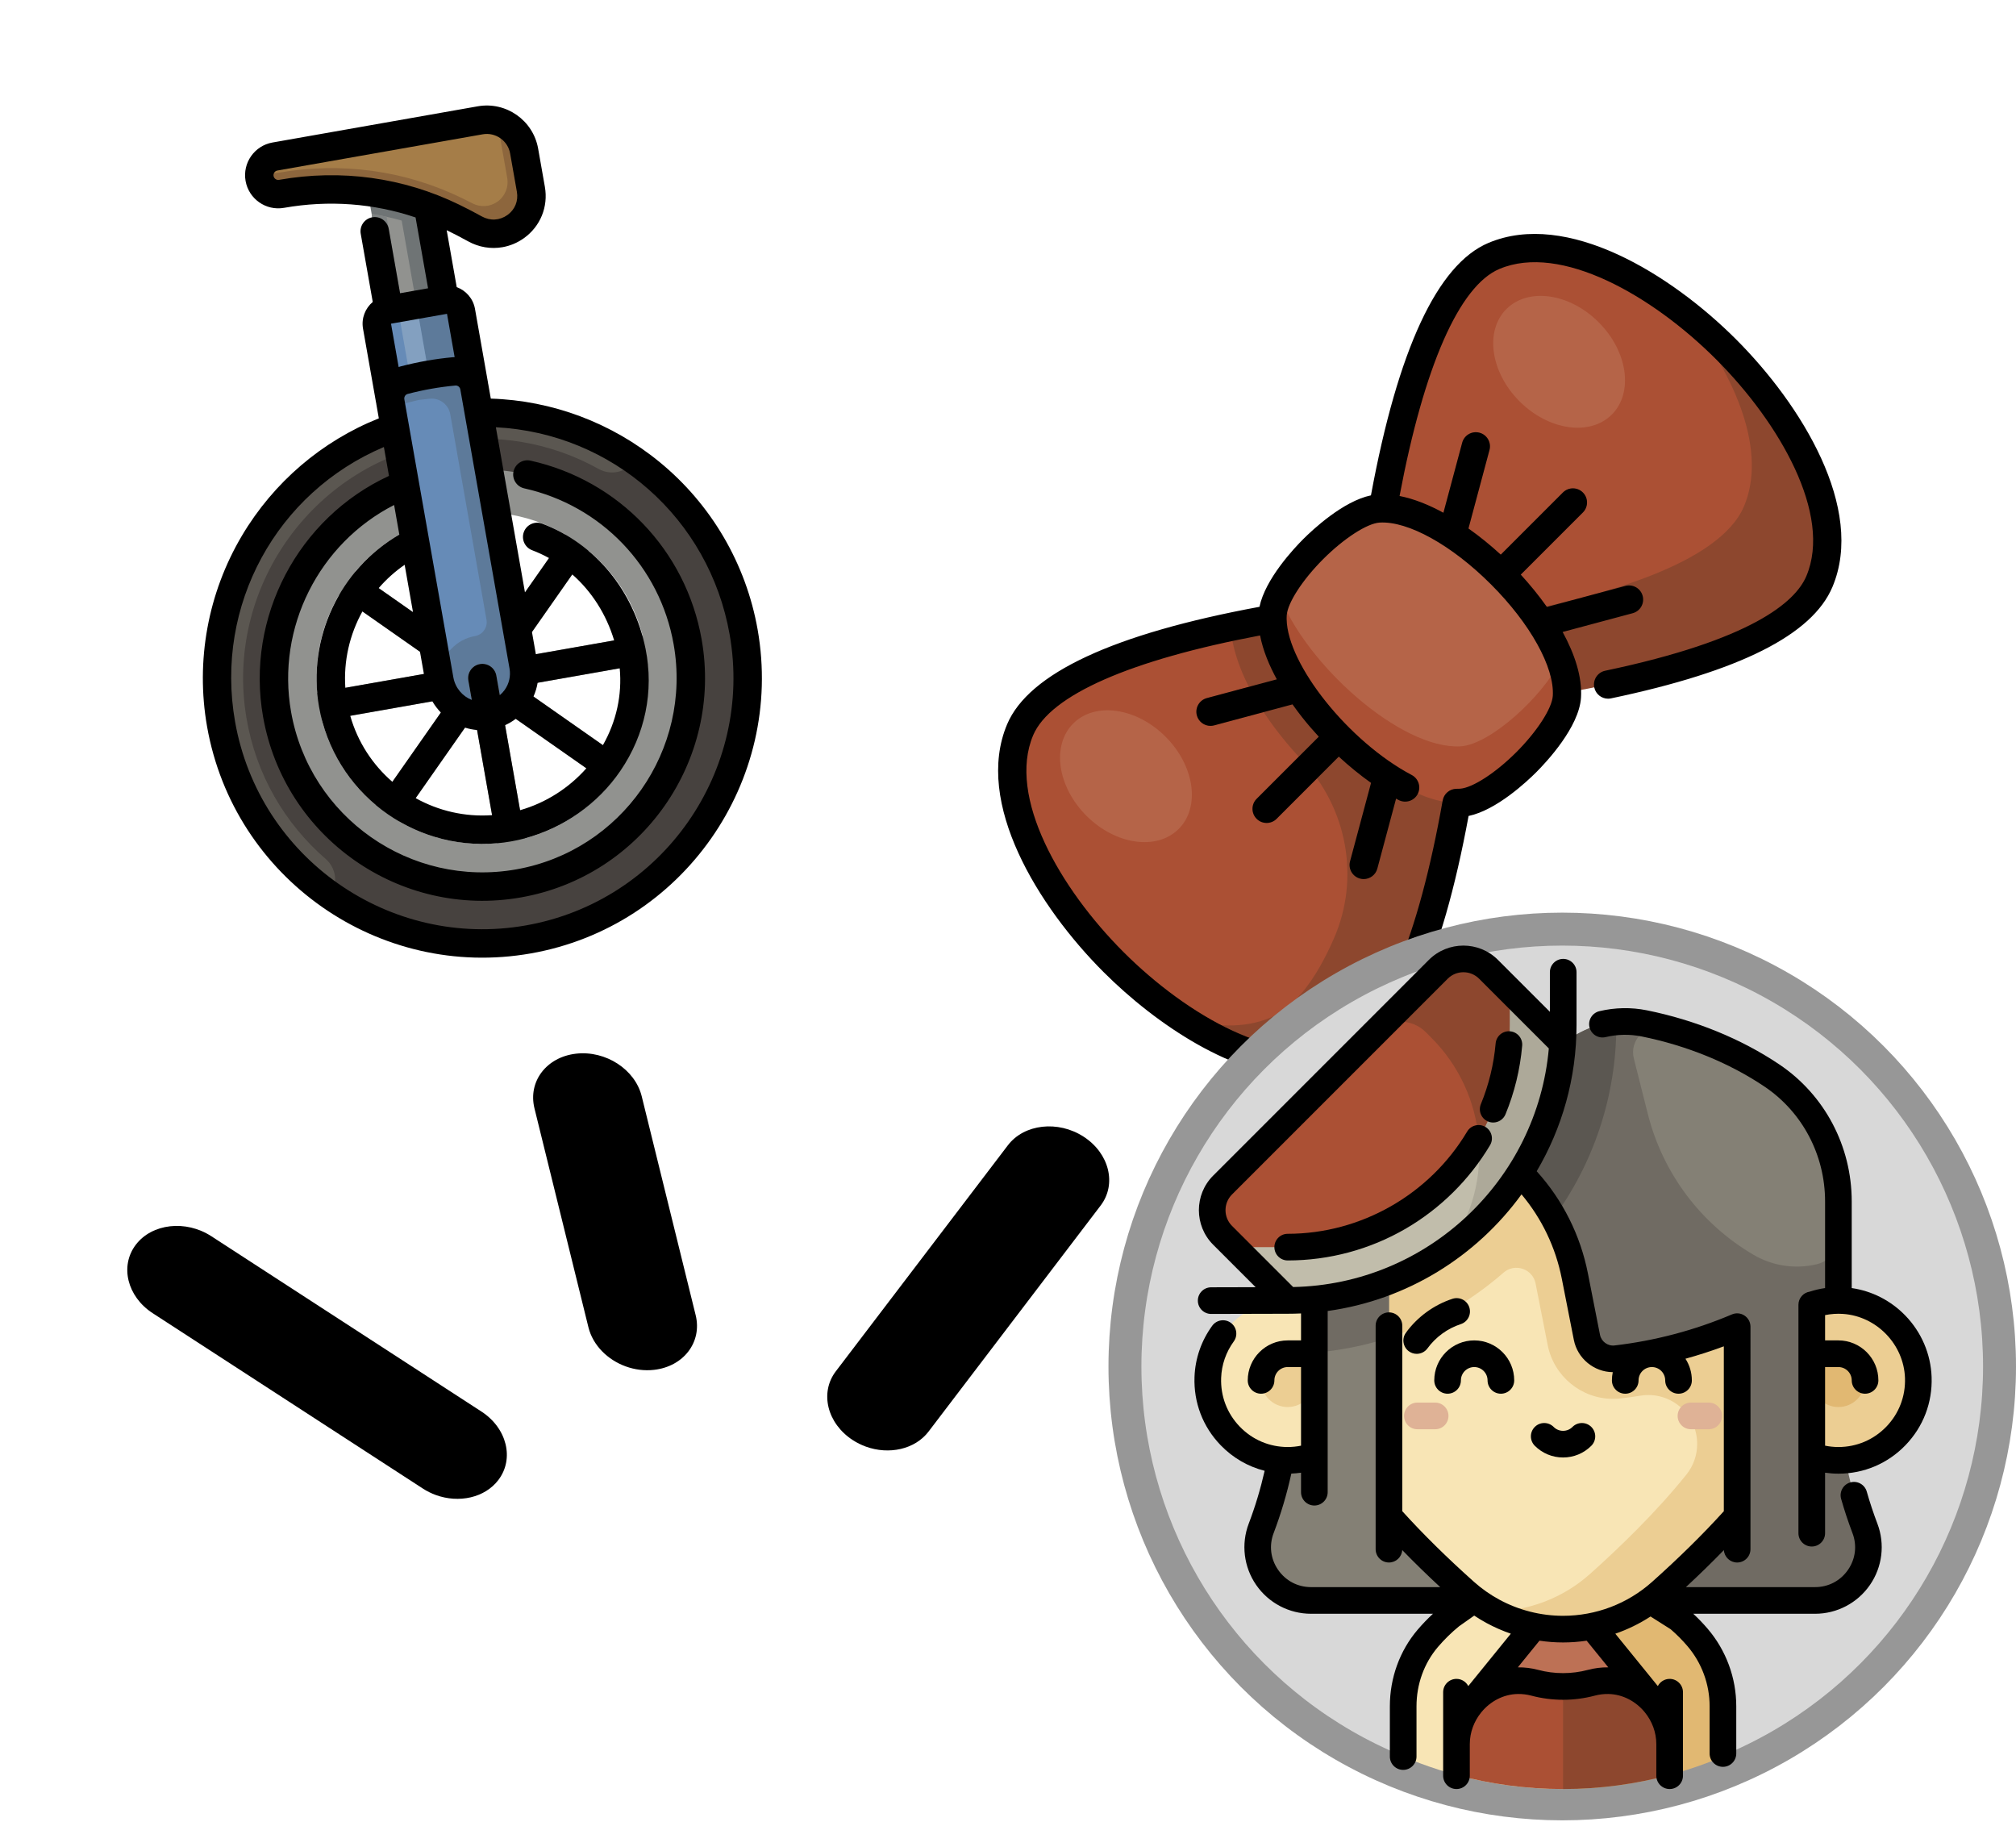 <?xml version="1.0" encoding="UTF-8"?>
<svg width="1224px" height="1106px" viewBox="0 0 1224 1106" version="1.1" xmlns="http://www.w3.org/2000/svg" xmlns:xlink="http://www.w3.org/1999/xlink">
    <!-- Generator: Sketch 52.6 (67491) - http://www.bohemiancoding.com/sketch -->
    <title>Create</title>
    <desc>Created with Sketch.</desc>
    <g id="Page-1" stroke="none" stroke-width="1" fill="none" fill-rule="evenodd">
        <g id="Add-Group">
            <g id="unicycle-svgrepo-com" transform="translate(277.871, 326.631) rotate(-10) translate(-277.871, -326.631) translate(107.871, 70.631)">
                <g id="Group" transform="translate(17, 189)" fill="#91928F">
                    <polygon id="Path" points="291.067 144.663 173.833 144.663 256.73 61.766 244.526 49.562 153 141.088 61.474 49.562 49.27 61.766 132.167 144.663 14.933 144.663 14.933 161.921 132.167 161.921 49.27 244.818 61.474 257.022 153 165.496 244.526 257.022 256.73 244.818 173.833 161.921 291.067 161.921"></polygon>
                    <path d="M153,305.742 C68.939,305.742 0.551,237.354 0.551,153.293 C0.551,69.232 68.939,0.843 153,0.843 C237.061,0.843 305.449,69.231 305.449,153.292 C305.449,237.353 237.061,305.742 153,305.742 Z M153,52.618 C97.488,52.618 52.326,97.78 52.326,153.292 C52.326,208.804 97.488,253.966 153,253.966 C208.512,253.966 253.674,208.804 253.674,153.292 C253.674,97.78 208.512,52.618 153,52.618 Z" id="Shape" fill-rule="nonzero"></path>
                </g>
                <path d="M170,503.371 C81.181,503.371 8.921,431.111 8.921,342.292 C8.921,253.473 81.181,181.213 170,181.213 C258.819,181.213 331.079,253.473 331.079,342.292 C331.079,431.111 258.819,503.371 170,503.371 Z M170,215.73 C100.214,215.73 43.438,272.506 43.438,342.292 C43.438,412.078 100.214,468.854 170,468.854 C239.786,468.854 296.562,412.078 296.562,342.292 C296.562,272.506 239.786,215.73 170,215.73 Z" id="Shape" fill="#47423F" fill-rule="nonzero"></path>
                <path d="M24.747,341.025 C25.419,262.159 89.872,197.709 168.739,197.039 C203.952,196.74 236.301,208.971 261.594,229.545 C268.213,234.928 277.815,234.48 283.847,228.446 C253.889,198.488 212.218,180.242 166.378,181.255 C80.597,183.149 10.854,252.892 8.962,338.674 C7.951,384.512 26.196,426.182 56.155,456.141 C62.189,450.107 62.637,440.507 57.254,433.888 C36.679,408.591 24.447,376.241 24.747,341.025 Z" id="Path" fill="#5B5751"></path>
                <rect id="Rectangle" fill="#6F7475" x="152.742" y="31.64" width="34.517" height="92.045"></rect>
                <path d="M152.742,53.171 L152.742,123.685 L170,123.685 L170,60.301 C164.392,57.576 158.634,55.198 152.742,53.171 Z" id="Path" fill="#91928F"></path>
                <path d="M161.371,56.432 C158.528,55.261 155.652,54.172 152.742,53.171 L152.742,123.685 L161.371,123.685 L161.371,56.432 Z" id="Path" fill="#7F8383"></path>
                <path d="M187.258,112.18 L152.741,112.18 C147.975,112.18 144.112,116.044 144.112,120.809 L144.112,169.708 L195.887,169.708 L195.887,120.809 C195.888,116.043 192.024,112.18 187.258,112.18 Z" id="Path" fill="#5D7A9A"></path>
                <path d="M152.742,112.18 C147.976,112.18 144.113,116.044 144.113,120.809 L144.113,169.708 L170,169.708 L170,112.18 L152.742,112.18 Z" id="Path" fill="#668BB7"></path>
                <rect id="Rectangle" fill="#A0B7CB" opacity="0.5" x="158.494" y="112.18" width="11.506" height="57.528"></rect>
                <path d="M170,155.326 C164.81,155.326 159.669,155.543 154.586,155.965 C148.651,156.456 144.112,161.474 144.112,167.428 L144.112,338.795 C144.112,352.832 155.027,364.787 169.055,365.287 C183.783,365.812 195.887,354.028 195.887,339.417 L195.887,167.427 C195.887,161.472 191.348,156.455 185.413,155.964 C180.331,155.543 175.19,155.326 170,155.326 Z" id="Path" fill="#5D7A9A"></path>
                <path d="M170,316.405 L170.091,316.405 C174.788,316.405 178.629,312.562 178.629,307.867 L178.629,181.213 C178.629,175.24 174.062,170.237 168.109,169.745 C165.873,169.561 163.626,169.422 161.37,169.317 C159.114,169.422 156.866,169.56 154.63,169.745 C148.678,170.236 144.112,175.24 144.112,181.213 L144.112,325.033 L144.248,325.033 C148.024,325.033 151.633,323.696 154.67,321.452 C158.963,318.282 164.264,316.405 170,316.405 Z" id="Path" fill="#668BB7"></path>
                <path d="M178.629,457.348 L161.371,457.348 L161.371,342.292 C161.371,337.526 165.235,333.663 170,333.663 C174.766,333.663 178.629,337.527 178.629,342.292 L178.629,457.348 Z" id="Path" fill="#91928F"></path>
                <path d="M227.528,8.629 L146.989,8.629 L105.768,8.629 L100.967,8.629 C94.612,8.629 89.461,13.78 89.461,20.135 C89.461,26.49 94.612,31.641 100.967,31.641 C136.843,31.641 171.931,42.73 200.966,63.804 C205.027,66.752 209.015,69.808 212.925,72.971 C228.034,85.193 250.54,74.643 250.54,55.209 L250.54,31.64 C250.539,18.931 240.237,8.629 227.528,8.629 Z" id="Path" fill="#8D663D"></path>
                <path d="M227.528,8.629 L146.989,8.629 L105.768,8.629 L100.967,8.629 C100.674,8.629 100.383,8.641 100.095,8.661 C93.768,9.135 94.313,18.696 100.658,18.696 L100.966,18.696 C140.144,18.696 177.353,30.671 208.568,53.328 C210.463,54.703 212.353,56.109 214.229,57.539 C218.521,60.81 224.281,61.407 229.173,59.129 C234.31,56.736 237.595,51.582 237.595,45.916 L237.595,18.893 C237.595,13.343 233.186,8.655 227.636,8.629 C227.601,8.629 227.564,8.629 227.528,8.629 Z" id="Path" fill="#A57D48"></path>
                <path d="M298.74,231.826 C274.224,203.292 240.988,183.695 204.517,176.116 L204.517,167.429 C204.517,167.228 204.494,167.031 204.488,166.831 C204.501,166.641 204.517,166.451 204.517,166.258 L204.517,120.81 C204.517,114.438 201.038,108.876 195.888,105.886 L195.888,70.78 C195.891,70.782 195.895,70.785 195.898,70.787 C199.82,73.635 203.724,76.625 207.498,79.679 C213.336,84.401 220.375,86.83 227.498,86.83 C232.142,86.83 236.822,85.798 241.225,83.696 C252.292,78.413 259.168,67.497 259.168,55.207 L259.168,31.64 C259.168,14.194 244.974,0 227.528,0 L100.966,0 C89.864,0 80.831,9.033 80.831,20.135 C80.831,31.237 89.864,40.27 100.966,40.27 C128.586,40.27 155.07,47.016 178.629,59.888 L178.629,103.551 L161.371,103.551 L161.371,63.856 C161.371,59.089 157.509,55.227 152.742,55.227 C147.975,55.227 144.113,59.089 144.113,63.856 L144.113,105.885 C138.963,108.874 135.484,114.437 135.484,120.809 L135.484,166.256 C135.484,166.449 135.5,166.639 135.513,166.829 C135.507,167.029 135.484,167.226 135.484,167.427 L135.484,176.114 C99.016,183.693 65.782,203.288 41.263,231.821 C14.843,262.571 0.293,301.803 0.293,342.292 C0.292,435.87 76.423,512 170,512 C263.577,512 339.708,435.87 339.708,342.292 C339.708,301.805 325.158,262.574 298.74,231.826 Z M98.09,20.135 C98.09,18.548 99.38,17.259 100.966,17.259 L227.528,17.259 C235.459,17.259 241.91,23.71 241.91,31.641 L241.91,55.207 C241.91,60.867 238.875,65.693 233.79,68.121 C228.615,70.59 222.844,69.896 218.351,66.262 C214.344,63.021 210.198,59.843 206.033,56.82 C175.559,34.703 139.228,23.012 100.966,23.012 C99.38,23.011 98.09,21.721 98.09,20.135 Z M234.696,289.801 C244.494,302.028 250.808,317.158 252.779,333.663 L204.516,333.663 L204.516,319.98 L234.696,289.801 Z M152.742,120.809 L187.259,120.809 L187.259,147.514 C186.883,147.461 186.51,147.396 186.127,147.364 C175.408,146.478 164.597,146.478 153.873,147.364 C153.491,147.396 153.118,147.461 152.743,147.514 L152.743,120.809 L152.742,120.809 Z M170,333.663 C165.234,333.663 161.371,337.527 161.371,342.292 L161.371,354.243 C156.233,351.118 152.742,345.312 152.742,338.796 L152.742,254.095 C152.742,254.094 152.742,254.093 152.742,254.092 L152.742,218.4 C152.742,218.38 152.742,218.361 152.742,218.34 L152.742,167.428 C152.742,165.94 153.866,164.683 155.297,164.564 C160.185,164.159 165.132,163.955 170,163.955 C174.868,163.955 179.815,164.16 184.701,164.564 C186.135,164.684 187.259,165.94 187.259,167.428 L187.259,339.416 C187.259,344.141 185.386,348.553 181.984,351.836 C180.96,352.824 179.828,353.652 178.63,354.349 L178.63,342.292 C178.629,337.527 174.766,333.663 170,333.663 Z M135.483,295.571 L117.496,277.584 C122.94,273.137 128.974,269.357 135.483,266.38 L135.483,295.571 Z M105.312,289.809 L135.483,319.98 L135.483,333.662 L87.056,333.662 C88.775,317.385 95.28,302.19 105.312,289.809 Z M137.658,350.921 C138.654,353.623 139.972,356.173 141.561,358.526 L105.264,394.822 C95.305,382.572 88.737,367.458 87.03,350.92 L137.658,350.92 L137.658,350.921 Z M154.413,370.084 C156.609,371.237 158.942,372.147 161.37,372.797 L161.37,425.263 C144.832,423.556 129.718,416.988 117.468,407.029 L154.413,370.084 Z M178.629,372.848 C181.075,372.222 183.437,371.329 185.683,370.181 L222.686,407.184 C210.054,417.246 194.681,423.574 178.629,425.252 L178.629,372.848 Z M235.01,395.098 L198.627,358.715 C200.275,356.286 201.591,353.67 202.558,350.921 L253.168,350.921 C251.845,367.081 245.563,382.36 235.01,395.098 Z M170,494.742 C85.939,494.742 17.551,426.354 17.551,342.293 C17.551,270.553 66.565,209.637 135.484,193.775 L135.484,211.576 C76.743,227.099 34.81,280.972 34.81,342.292 C34.81,416.837 95.456,477.483 170.001,477.483 C244.546,477.483 305.192,416.837 305.192,342.292 C305.192,287.472 272.421,238.44 221.703,217.375 C217.299,215.547 212.251,217.633 210.423,222.035 C208.596,226.436 210.682,231.487 215.083,233.315 C259.338,251.694 287.934,294.471 287.934,342.292 C287.934,407.321 235.03,460.225 170.001,460.225 C104.972,460.225 52.068,407.321 52.068,342.292 C52.068,290.344 86.565,244.525 135.484,229.519 L135.484,247.738 C96.228,262.127 69.327,300.098 69.327,342.292 C69.327,394.897 109.884,438.201 161.372,442.592 C161.374,442.592 161.378,442.592 161.38,442.592 C162.755,442.709 164.138,442.799 165.528,442.86 C165.649,442.866 165.77,442.869 165.889,442.874 C167.254,442.929 168.623,442.965 170.001,442.965 C171.334,442.965 172.667,442.93 173.996,442.876 C174.181,442.869 174.366,442.863 174.551,442.854 C175.802,442.796 177.05,442.716 178.296,442.611 C178.408,442.602 178.52,442.599 178.631,442.589 L178.631,442.581 C202.765,440.488 225.773,429.704 242.793,412.261 C261.413,393.181 271.313,368.257 270.673,342.077 C269.788,305.916 251.617,273.841 222.066,256.275 C217.971,253.843 212.674,255.187 210.239,259.284 C207.804,263.381 209.152,268.675 213.248,271.111 C216.511,273.051 219.6,275.215 222.517,277.569 L204.518,295.571 L204.518,193.774 C273.436,209.637 322.451,270.553 322.451,342.292 C322.449,426.353 254.061,494.742 170,494.742 Z" id="Shape" fill="#000000" fill-rule="nonzero"></path>
            </g>
            <g id="bow-tie-svgrepo-com" transform="translate(606, 142)">
                <path d="M300.996,13.368 C266.133,28.094 245.508,99.579 233.637,166.604 L345.386,278.361 C412.413,266.491 483.902,245.865 498.628,211.001 C532.005,131.992 380.006,-20.007 300.996,13.368 Z" id="Path" fill="#8D472E"></path>
                <path d="M300.996,13.368 C266.133,28.094 245.508,99.579 233.637,166.604 L299.652,232.625 C366.678,220.755 438.164,200.129 452.891,165.266 C466.645,132.705 448.913,87.748 417.782,48.477 C378.514,17.346 333.557,-0.387 300.996,13.368 Z" id="Path" fill="#AB5034"></path>
                <path d="M166.602,233.639 C99.577,245.509 28.094,266.135 13.368,300.997 C-20.007,380.006 131.993,532.006 211.002,498.631 C245.865,483.904 266.49,412.42 278.361,345.394 L166.602,233.639 Z" id="Path" fill="#8D472E"></path>
                <path d="M183.633,318.508 C171.164,305.263 143.744,272.507 141.109,238.568 C82.421,250.948 26.232,270.538 13.367,300.996 C-8.114,351.848 47.195,432.93 110.41,475.37 C130.257,481.676 149.259,482.523 165.264,475.762 C180.788,469.205 193.488,451.392 203.851,427.733 C219.934,391.009 211.904,348.239 184.276,319.187 C184.052,318.953 183.837,318.727 183.633,318.508 Z" id="Path" fill="#AB5034"></path>
                <g id="Group" transform="translate(120, 120)" fill="#8D472E">
                    <path d="M8.94,178.622 C5.153,178.622 1.688,176.095 0.662,172.263 C-0.564,167.688 2.152,162.986 6.727,161.76 L57.431,148.174 C62.005,146.949 66.708,149.664 67.934,154.239 C69.16,158.814 66.444,163.516 61.869,164.742 L11.165,178.328 C10.422,178.526 9.675,178.622 8.94,178.622 Z" id="Path"></path>
                    <path d="M43.019,237.555 C40.825,237.555 38.629,236.718 36.955,235.043 C33.606,231.694 33.606,226.264 36.955,222.916 L79.807,180.064 C83.156,176.715 88.586,176.715 91.934,180.064 C95.283,183.413 95.283,188.843 91.934,192.191 L49.082,235.043 C47.409,236.718 45.213,237.555 43.019,237.555 Z" id="Path"></path>
                    <path d="M156.241,69.051 C155.506,69.051 154.759,68.956 154.016,68.757 C149.441,67.531 146.727,62.828 147.951,58.254 L161.758,6.728 C162.984,2.152 167.693,-0.557 172.261,0.663 C176.836,1.889 179.551,6.592 178.326,11.166 L164.519,62.692 C163.493,66.524 160.027,69.051 156.241,69.051 Z" id="Path"></path>
                    <path d="M186.127,94.447 C183.933,94.447 181.737,93.61 180.063,91.935 C176.714,88.586 176.714,83.156 180.063,79.808 L222.915,36.956 C226.264,33.607 231.694,33.607 235.042,36.956 C238.391,40.305 238.391,45.735 235.042,49.083 L192.19,91.935 C190.516,93.609 188.321,94.447 186.127,94.447 Z" id="Path"></path>
                </g>
                <path d="M345.336,280.881 C344.037,302.372 302.37,344.039 280.879,345.338 C237.899,347.936 164.062,274.099 166.66,231.119 C167.959,209.628 209.626,167.961 231.117,166.662 C274.098,164.065 347.934,237.901 345.336,280.881 Z" id="Path" fill="#AB5034"></path>
                <g id="Group" transform="translate(21, 21)" fill="#CE9276" opacity="0.3">
                    <path d="M210.117,145.661 C192.295,146.738 160.615,175.575 149.573,197.646 C165.233,239.865 223.568,292.228 259.879,290.033 C277.701,288.956 309.381,260.119 320.423,238.048 C304.763,195.83 246.429,143.467 210.117,145.661 Z" id="Path"></path>
                    <ellipse id="Oval" transform="translate(56.626, 308.183) rotate(-135) translate(-56.626, -308.183) " cx="56.626" cy="308.183" rx="45.274" ry="33.956"></ellipse>
                    <ellipse id="Oval" transform="translate(319.605, 56.626) rotate(-135) translate(-319.605, -56.626) " cx="319.605" cy="56.626" rx="45.274" ry="33.956"></ellipse>
                </g>
                <path d="M448.023,63.977 C408.449,24.402 345.323,-14.661 297.659,5.467 C266.706,18.543 242.734,70.095 226.364,158.693 C209.419,162.217 190.877,179.632 185.255,185.253 C179.633,190.874 162.211,209.413 158.683,226.355 C70.08,242.726 18.544,266.705 5.469,297.658 C-14.664,345.321 24.404,408.447 63.978,448.021 C96.134,480.176 143.835,511.999 186.161,511.997 C195.925,511.996 205.406,510.302 214.339,506.529 C245.295,493.452 269.272,441.917 285.641,353.314 C302.584,349.787 321.124,332.364 326.745,326.743 C332.839,320.647 352.811,299.365 353.897,281.396 C354.654,268.873 350.065,255.031 342.745,241.631 L385.273,230.237 C389.848,229.012 392.562,224.308 391.337,219.734 C390.112,215.159 385.41,212.438 380.834,213.67 L333.207,226.431 C328.282,219.462 322.846,212.825 317.318,206.808 L355.045,169.081 C358.394,165.731 358.394,160.302 355.045,156.953 C351.695,153.605 346.266,153.605 342.917,156.953 L305.19,194.68 C299.172,189.153 292.536,183.718 285.567,178.793 L298.329,131.163 C299.555,126.588 296.84,121.885 292.265,120.66 C287.687,119.43 282.988,122.149 281.762,126.724 L270.366,169.257 C261.513,164.42 252.467,160.78 243.738,159.082 C258.577,80.364 279.99,31.551 304.336,21.266 C341.599,5.522 397.261,37.467 435.899,76.104 C474.535,114.74 506.475,170.403 490.735,207.663 C484.006,223.594 457.351,246.499 368.582,265.152 C363.947,266.126 360.979,270.672 361.952,275.308 C362.802,279.349 366.364,282.123 370.336,282.123 C370.92,282.123 371.514,282.062 372.108,281.938 C450.288,265.511 494.259,243.398 506.535,214.338 C526.664,166.676 487.595,103.552 448.023,63.977 Z M336.776,280.364 C336.319,287.943 327.206,302.027 314.617,314.617 C302.102,327.131 288.108,336.21 280.499,336.767 L278.162,336.821 C274.079,336.915 270.628,339.877 269.916,343.899 C255.038,427.913 232.93,480.058 207.665,490.731 C170.407,506.472 114.742,474.531 76.105,435.894 C37.469,397.259 5.529,341.595 21.268,304.335 C31.55,279.99 80.34,258.576 159.05,243.737 C160.825,252.983 164.708,262.136 169.208,270.377 L126.726,281.76 C122.151,282.985 119.437,287.689 120.661,292.263 C121.688,296.095 125.152,298.622 128.939,298.622 C129.674,298.622 130.421,298.527 131.164,298.327 L178.737,285.58 C180.807,288.508 182.808,291.161 184.603,293.431 C187.774,297.44 191.154,301.372 194.682,305.189 L156.955,342.916 C153.606,346.266 153.606,351.695 156.955,355.044 C158.629,356.718 160.824,357.555 163.019,357.555 C165.214,357.555 167.409,356.718 169.083,355.044 L206.828,317.299 C213.173,323.145 219.779,328.524 226.424,333.239 L213.671,380.834 C212.445,385.409 215.161,390.112 219.736,391.337 C220.479,391.537 221.226,391.632 221.961,391.632 C225.747,391.632 229.213,389.105 230.239,385.273 L241.621,342.796 C242.122,343.069 242.626,343.36 243.125,343.624 C247.313,345.835 252.501,344.233 254.714,340.046 C256.927,335.858 255.325,330.67 251.136,328.457 C212.954,308.291 175.659,261.497 175.175,233.902 C175.181,233.693 175.18,233.484 175.17,233.272 C175.171,232.719 175.188,232.172 175.22,231.635 C175.677,224.056 184.79,209.972 197.381,197.382 C209.97,184.793 224.056,175.681 231.634,175.223 C248.868,174.172 275.418,188.909 299.253,212.744 C323.091,236.579 337.818,263.122 336.776,280.364 Z" id="Shape" fill="#000000" fill-rule="nonzero"></path>
            </g>
            <g id="click-svgrepo-com" transform="translate(367.851, 764.589) rotate(20) translate(-367.851, -764.589) translate(94.851, 594.089)" fill="#000000">
                <path d="M233.56,283.039 L43.059,239.117 C25.056,234.963 6.561,244.159 1.738,259.645 C-3.087,275.131 7.595,291.049 25.596,295.199 L216.102,339.12 C219.028,339.794 221.962,340.119 224.853,340.119 C239.75,340.119 253.383,331.565 257.422,318.592 C262.243,303.109 251.56,287.191 233.56,283.039 Z" id="Path"></path>
                <path d="M520.112,1.215 C502.031,-2.956 483.473,6.28 478.631,21.836 L427.388,186.495 C422.544,202.048 433.268,218.041 451.338,222.21 C454.275,222.886 457.22,223.213 460.123,223.213 C475.078,223.213 488.763,214.62 492.818,201.589 L544.061,36.93 C548.905,21.374 538.181,5.386 520.112,1.215 Z" id="Path"></path>
                <path d="M335.776,183.573 L259.546,69.912 C250.188,55.964 229.481,51.183 213.268,59.237 C197.064,67.293 191.512,85.126 200.868,99.075 L277.098,212.737 C283.375,222.092 294.758,227.325 306.47,227.325 C312.216,227.325 318.039,226.062 323.376,223.41 C339.581,215.356 345.135,197.523 335.776,183.573 Z" id="Path"></path>
            </g>
            <g id="User-Copy" transform="translate(683, 564)">
                <circle id="Oval" stroke="#979797" stroke-width="20" fill="#D8D8D8" fill-rule="nonzero" cx="265.5" cy="265.5" r="265.5"></circle>
                <g id="assistant-circus-svgrepo-com" transform="translate(42, 10)">
                    <path d="M56.823,266.089 C56.823,296.188 51.317,325.891 40.715,353.771 C32.681,374.9 48.389,397.514 70.993,397.514 L224,397.514 L288.713,328.285 L224,266.088 L56.823,266.088 L56.823,266.089 Z" id="Path" fill="#848075"></path>
                    <path d="M407.285,353.771 C396.683,325.89 391.177,296.188 391.177,266.089 L224.001,266.089 L224.001,397.515 L377.007,397.515 C399.61,397.516 415.319,374.9 407.285,353.771 Z" id="Path" fill="#706B63"></path>
                    <path d="M305.701,420.022 C300.815,414.294 295.317,409.117 289.298,404.594 C288.479,403.979 287.665,403.359 286.834,402.763 C269.14,390.059 247.444,382.574 224,382.574 L180.858,447.287 L224,512 C246.39,512 268.081,509.016 288.713,503.455 C288.714,503.456 288.714,503.456 288.715,503.457 C292.343,502.479 295.938,501.422 299.498,500.286 C306.842,497.942 314.04,495.275 321.069,492.283 L321.069,490.43 L321.069,463.987 L321.069,461.729 C321.07,446.44 315.621,431.654 305.701,420.022 Z" id="Path" fill="#E1B872"></path>
                    <path d="M161.166,402.762 C160.533,403.217 159.911,403.686 159.287,404.154 C152.948,408.917 147.145,414.355 141.999,420.373 C141.94,420.443 141.88,420.512 141.82,420.582 C132.08,432.033 126.931,446.692 126.931,461.726 L126.931,463.955 L126.931,492.281 C133.96,495.273 141.158,497.94 148.502,500.284 C152.062,501.421 155.657,502.477 159.285,503.455 C159.286,503.454 159.286,503.454 159.287,503.453 C160.429,503.76 161.576,504.058 162.724,504.349 C182.325,509.332 202.85,511.998 224,511.998 L224,382.572 C200.555,382.573 178.86,390.057 161.166,402.762 Z" id="Path" fill="#F8E5B5"></path>
                    <polygon id="Path" fill="#BD7155" points="224 391.483 168.061 460.348 224 491.42 279.939 460.348"></polygon>
                    <path d="M251.6,446.213 C248.011,446.154 244.533,446.596 241.234,447.475 C235.58,448.981 229.789,449.733 224,449.733 L200.272,483.957 L224,512 C246.391,512 268.081,509.016 288.713,503.455 L288.713,501.215 L288.713,500.912 L288.713,485.037 L288.713,484.734 C288.713,464.307 272.023,446.55 251.6,446.213 Z" id="Path" fill="#8D472E"></path>
                    <path d="M206.765,447.475 C203.466,446.596 199.99,446.154 196.399,446.213 C185.064,446.4 174.881,451.952 168.06,460.347 C162.591,467.08 159.285,475.642 159.285,484.732 L159.285,485.035 L159.285,500.91 L159.285,501.213 L159.285,503.453 C179.918,509.014 201.609,511.998 223.998,511.998 L223.998,449.732 C218.21,449.734 212.42,448.981 206.765,447.475 Z" id="Path" fill="#AB5034"></path>
                    <path d="M391.176,215.397 C383.262,215.397 375.797,217.304 369.196,220.664 C351.758,154.7 296.882,95.526 230.987,91.584 C228.67,91.445 226.343,91.365 224,91.365 C222.995,91.365 221.993,91.381 220.992,91.406 C220.655,91.415 220.319,91.43 219.982,91.442 C219.323,91.465 218.665,91.489 218.008,91.524 C217.599,91.546 217.19,91.57 216.782,91.596 C216.201,91.632 215.62,91.671 215.04,91.716 C214.601,91.749 214.163,91.785 213.725,91.824 C213.18,91.873 212.636,91.925 212.092,91.981 C211.635,92.027 211.177,92.074 210.721,92.126 C210.211,92.184 209.703,92.25 209.195,92.315 C208.713,92.376 208.231,92.434 207.751,92.502 C207.347,92.558 206.944,92.624 206.541,92.684 C205.377,92.859 204.218,93.05 203.063,93.259 C202.793,93.308 202.522,93.353 202.252,93.404 C201.604,93.526 200.958,93.657 200.312,93.79 C200.026,93.848 199.74,93.905 199.456,93.966 C198.796,94.106 198.138,94.253 197.481,94.405 C197.229,94.463 196.975,94.521 196.723,94.582 C196.032,94.746 195.341,94.914 194.653,95.09 C194.473,95.135 194.294,95.184 194.114,95.23 C189.887,96.329 185.723,97.648 181.632,99.179 L181.631,99.179 C145.941,112.528 115.729,141.761 96.296,177.126 C96.29,177.128 96.283,177.13 96.277,177.132 C96.144,177.373 96.022,177.618 95.891,177.86 C95.132,179.257 94.383,180.66 93.657,182.074 C93.579,182.226 93.501,182.377 93.423,182.529 C92.604,184.136 91.807,185.754 91.033,187.383 C90.947,187.564 90.862,187.746 90.775,187.928 C90,189.572 89.245,191.224 88.515,192.887 C88.469,192.993 88.424,193.098 88.379,193.203 C87.627,194.927 86.897,196.66 86.196,198.403 C86.194,198.407 86.193,198.412 86.191,198.416 C85.514,200.102 84.865,201.797 84.237,203.499 C84.156,203.717 84.074,203.935 83.994,204.154 C83.401,205.776 82.832,207.406 82.284,209.042 C82.191,209.319 82.1,209.597 82.008,209.875 C81.47,211.507 80.951,213.145 80.458,214.788 C80.389,215.018 80.323,215.249 80.255,215.479 C79.747,217.197 79.257,218.92 78.801,220.647 C78.8,220.649 78.8,220.652 78.799,220.655 L181.427,404.137 C194.403,411.173 209.022,414.935 224,414.935 C245.928,414.935 267.092,406.881 283.448,392.277 C308.049,370.31 343.459,335.6 362.214,302.885 C370.299,308.907 380.321,312.472 391.176,312.472 C417.981,312.472 439.711,290.742 439.711,263.937 C439.71,237.129 417.981,215.397 391.176,215.397 Z" id="Path" fill="#ECCE93"></path>
                    <path d="M305.43,302.513 C305.43,284.27 289.128,270.332 271.111,273.201 C267.101,273.84 263.074,274.395 259.032,274.867 C257.477,275.048 255.896,275.141 254.333,275.141 C235.072,275.141 218.392,261.41 214.671,242.49 L207.353,205.283 C207.34,205.215 207.326,205.147 207.313,205.079 C205.545,196.191 194.709,192.548 187.884,198.511 C166.529,217.167 141.184,231.361 113.301,239.603 C106.616,241.579 99.297,239.421 94.986,233.943 C90.638,228.42 85.117,223.864 78.799,220.649 C78.798,220.652 78.797,220.657 78.796,220.66 C71.254,216.823 62.583,214.882 53.404,215.515 C28.823,217.21 9.2,237.528 8.32,262.153 C7.333,289.769 29.427,312.468 56.823,312.468 C67.679,312.468 77.701,308.902 85.785,302.881 C104.54,335.596 139.95,370.306 164.551,392.273 C169.736,396.902 175.406,400.868 181.426,404.133 C203.15,403.994 224.09,395.966 240.304,381.488 C257.678,365.974 280.444,344.103 298.926,321.067 C303.148,315.806 305.43,309.257 305.43,302.513 Z" id="Path" fill="#F8E5B5"></path>
                    <circle id="Oval" fill="#E1B872" cx="391.171" cy="263.933" r="16.178"></circle>
                    <circle id="Oval" fill="#ECCE93" cx="56.819" cy="263.933" r="16.178"></circle>
                    <g id="Group" transform="translate(127, 277)" fill="#DFB296">
                        <path d="M19.344,16.592 L8.558,16.592 C4.09,16.592 0.469,12.97 0.469,8.503 C0.469,4.036 4.09,0.414 8.558,0.414 L19.344,0.414 C23.812,0.414 27.433,4.036 27.433,8.503 C27.433,12.971 23.812,16.592 19.344,16.592 Z" id="Path"></path>
                        <path d="M185.441,16.592 L174.655,16.592 C170.187,16.592 166.566,12.97 166.566,8.503 C166.566,4.036 170.187,0.414 174.655,0.414 L185.441,0.414 C189.909,0.414 193.53,4.036 193.53,8.503 C193.53,12.971 189.91,16.592 185.441,16.592 Z" id="Path"></path>
                    </g>
                    <rect id="Rectangle" fill="#848075" x="72.997" y="194.906" width="45.299" height="161.783"></rect>
                    <g id="Group" transform="translate(197, 46)" fill="#706B63">
                        <rect id="Rectangle" x="132.694" y="148.906" width="45.299" height="161.783"></rect>
                        <path d="M153.77,32.844 C131.81,18.088 105.435,7.112 76.293,1.219 C72.501,0.452 68.609,0.064 64.73,0.064 C50.366,0.064 37.132,5.225 27,13.642 L0.744,91.91 C17.861,109.027 29.495,130.85 34.166,154.601 L41.484,191.808 C43.113,200.089 50.837,205.744 59.22,204.765 C88.977,201.29 117.253,192.963 143.232,180.59 C148.751,177.962 155.303,180.924 156.961,186.809 L156.993,186.924 C161.204,181.859 166.43,177.675 172.354,174.661 C178.911,171.325 186.32,169.427 194.175,169.403 L194.175,169.22 L194.175,109.329 C194.176,78.722 179.173,49.914 153.77,32.844 Z" id="Path"></path>
                    </g>
                    <path d="M350.301,78.529 C331.537,66.003 309.577,56.227 285.44,50.008 C285.329,49.98 285.206,49.95 285.071,49.918 C274.014,47.345 264.19,57.512 266.97,68.52 L275.5,102.307 C284.575,138.252 307.718,169.039 339.724,187.748 C351.203,194.458 364.818,196.513 377.766,193.491 L377.967,193.445 C385.698,191.673 391.179,184.793 391.179,176.861 L391.179,155.328 C391.176,124.522 375.922,95.634 350.301,78.529 Z" id="Path" fill="#848075"></path>
                    <path d="M197.743,137.909 C205.898,146.064 212.792,155.297 218.298,165.289 C242.22,132.383 256.356,91.925 256.356,48.22 L256.356,46.306 C244.079,47.417 232.854,52.286 223.999,59.641 L197.743,137.909 Z" id="Path" fill="#5B5751"></path>
                    <path d="M118.301,238.05 L118.301,194.905 L73.002,194.905 L73.002,247.095 C88.68,245.832 103.847,242.742 118.301,238.05 Z" id="Path" fill="#706B63"></path>
                    <path d="M223.636,59.277 C217.944,146.452 145.439,215.397 56.824,215.397 L17.285,175.859 C8.861,167.435 8.861,153.777 17.285,145.353 L148.244,14.393 C156.668,5.969 170.326,5.969 178.75,14.393 L223.636,59.277 Z" id="Path" fill="#8D472E"></path>
                    <path d="M154.948,183.215 C182.935,143.915 178.161,90.068 144.045,55.952 L140.618,52.525 C132.194,44.101 118.537,44.1 110.112,52.525 L17.285,145.352 C8.86,153.777 8.861,167.434 17.285,175.858 L56.824,215.396 C93.253,215.396 126.955,203.737 154.417,183.956 C154.594,183.71 154.771,183.463 154.948,183.215 Z" id="Path" fill="#AB5034"></path>
                    <path d="M223.636,59.277 L191.644,27.285 L191.644,48.221 C191.644,73.339 184.732,96.871 172.72,117.026 L154.949,183.215 C154.782,183.449 154.615,183.683 154.447,183.916 C193.763,155.579 220.285,110.598 223.636,59.277 Z" id="Path" fill="#ADA999"></path>
                    <path d="M154.948,183.215 C169.068,163.387 174.838,139.857 172.719,117.026 C149.182,156.522 106.045,183.04 56.824,183.04 L24.468,183.04 C26.085,184.657 27.882,186.454 29.797,188.369 C30.955,189.527 32.153,190.725 33.368,191.94 C34.584,193.156 35.82,194.392 37.056,195.628 C38.292,196.864 39.527,198.099 40.744,199.316 C42.569,201.141 44.35,202.922 46.021,204.593 C47.692,206.264 49.257,207.829 50.647,209.219 C51.342,209.914 51.977,210.548 52.577,211.149 C52.977,211.549 53.352,211.924 53.704,212.276 C54.231,212.803 54.721,213.293 55.127,213.699 C55.667,214.239 56.092,214.664 56.381,214.953 C56.526,215.098 56.637,215.209 56.712,215.284 C56.786,215.358 56.825,215.397 56.825,215.397 C56.836,215.397 56.845,215.397 56.856,215.397 C58.121,215.397 59.381,215.38 60.64,215.351 C61.051,215.341 61.46,215.326 61.871,215.314 C62.736,215.288 63.6,215.258 64.461,215.219 C64.931,215.197 65.401,215.174 65.871,215.149 C66.685,215.106 67.497,215.056 68.309,215.001 C68.775,214.97 69.242,214.938 69.707,214.903 C70.586,214.836 71.462,214.76 72.337,214.679 C72.714,214.644 73.094,214.614 73.471,214.577 C74.691,214.456 75.906,214.324 77.119,214.177 C77.467,214.135 77.814,214.085 78.162,214.041 C79.041,213.929 79.919,213.813 80.795,213.687 C81.291,213.616 81.785,213.539 82.28,213.463 C83.007,213.352 83.734,213.238 84.458,213.117 C84.986,213.029 85.515,212.939 86.042,212.846 C86.737,212.723 87.43,212.595 88.123,212.464 C88.65,212.364 89.178,212.267 89.703,212.161 C90.447,212.012 91.189,211.855 91.93,211.696 C92.511,211.572 93.094,211.449 93.673,211.318 C94.659,211.097 95.641,210.867 96.621,210.629 C97.197,210.489 97.77,210.339 98.343,210.192 C98.932,210.042 99.52,209.891 100.106,209.735 C100.723,209.57 101.338,209.4 101.951,209.228 C102.485,209.078 103.018,208.927 103.551,208.772 C104.185,208.588 104.819,208.401 105.451,208.21 C105.944,208.06 106.434,207.906 106.924,207.752 C107.585,207.545 108.247,207.339 108.904,207.123 C109.229,207.016 109.55,206.904 109.875,206.796 C111.371,206.296 112.858,205.775 114.336,205.233 C114.624,205.127 114.914,205.025 115.202,204.918 C115.942,204.642 116.676,204.357 117.411,204.071 C117.762,203.935 118.112,203.799 118.462,203.66 C119.196,203.369 119.928,203.071 120.657,202.77 C120.981,202.636 121.304,202.5 121.628,202.364 C122.388,202.044 123.148,201.721 123.902,201.39 C124.104,201.302 124.303,201.21 124.505,201.12 C127.208,199.922 129.874,198.655 132.499,197.32 C132.59,197.274 132.681,197.229 132.772,197.183 C133.596,196.762 134.416,196.332 135.231,195.897 C135.413,195.8 135.596,195.703 135.777,195.606 C136.589,195.17 137.397,194.728 138.202,194.279 C138.335,194.205 138.467,194.129 138.6,194.055 C142.195,192.035 145.708,189.887 149.132,187.615 C149.167,187.592 149.201,187.57 149.236,187.547 C150.061,186.998 150.882,186.441 151.696,185.878 C151.79,185.813 151.884,185.749 151.978,185.684 C152.8,185.115 153.616,184.539 154.427,183.954 C154.594,183.71 154.771,183.463 154.948,183.215 Z" id="Path" fill="#C1BDAB"></path>
                    <path d="M224,310.735 C230.482,310.735 236.576,308.21 241.16,303.627 C244.319,300.468 244.319,295.346 241.159,292.187 C238.001,289.028 232.879,289.029 229.72,292.187 C228.193,293.715 226.161,294.557 224,294.557 C221.84,294.557 219.808,293.716 218.28,292.187 C215.121,289.029 209.999,289.028 206.841,292.187 C203.681,295.346 203.681,300.468 206.84,303.627 C211.424,308.21 217.519,310.735 224,310.735 Z" id="Path" fill="#000000"></path>
                    <path d="M130.38,246.272 C131.818,247.319 133.485,247.824 135.137,247.824 C137.634,247.824 140.098,246.671 141.681,244.498 C146.69,237.624 153.869,232.4 161.895,229.784 C166.142,228.4 168.464,223.835 167.081,219.586 C165.697,215.339 161.134,213.017 156.884,214.4 C145.645,218.062 135.603,225.366 128.605,234.969 C125.975,238.582 126.769,243.641 130.38,246.272 Z" id="Path" fill="#000000"></path>
                    <path d="M145.804,263.932 C145.804,268.399 149.425,272.021 153.893,272.021 C158.361,272.021 161.982,268.399 161.982,263.932 C161.982,259.471 165.61,255.843 170.071,255.843 C174.532,255.843 178.16,259.471 178.16,263.932 C178.16,268.399 181.781,272.021 186.249,272.021 C190.717,272.021 194.338,268.399 194.338,263.932 C194.338,250.55 183.451,239.664 170.07,239.664 C156.689,239.664 145.804,250.55 145.804,263.932 Z" id="Path" fill="#000000"></path>
                    <path d="M447.763,261.865 C447.266,247.954 441.611,234.723 431.84,224.614 C423.038,215.507 411.593,209.671 399.264,207.896 L399.264,155.327 C399.264,121.738 382.821,90.636 355.281,72.129 C332.183,56.609 304.386,45.252 274.896,39.289 C265.41,37.371 255.442,37.571 246.042,39.819 C241.698,40.858 239.017,45.223 240.056,49.568 C241.095,53.913 245.456,56.589 249.805,55.554 C256.928,53.851 264.498,53.693 271.689,55.147 C299.119,60.694 324.904,71.21 346.257,85.558 C369.318,101.054 383.085,127.136 383.085,155.328 L383.085,207.895 C379.932,208.349 376.825,209.075 373.776,210.063 C369.889,210.653 366.907,213.999 366.907,218.051 L366.907,356.69 C366.907,361.157 370.529,364.779 374.996,364.779 C379.463,364.779 383.085,361.157 383.085,356.69 L383.085,319.973 C385.752,320.355 388.451,320.559 391.174,320.559 C406.683,320.559 421.155,314.411 431.926,303.249 C442.694,292.088 448.318,277.392 447.763,261.865 Z M420.286,292.012 C412.592,299.986 402.254,304.378 391.177,304.378 C388.439,304.378 385.735,304.1 383.088,303.563 L383.088,255.843 L391.177,255.843 C395.638,255.843 399.266,259.471 399.266,263.932 C399.266,268.399 402.888,272.021 407.355,272.021 C411.822,272.021 415.444,268.399 415.444,263.932 C415.444,250.55 404.558,239.664 391.176,239.664 L383.087,239.664 L383.087,224.31 C386.659,223.581 390.324,223.329 394.037,223.585 C414.37,224.986 430.868,242.054 431.597,262.442 C431.992,273.542 427.975,284.043 420.286,292.012 Z" id="Shape" fill="#000000" fill-rule="nonzero"></path>
                    <path d="M128.471,171.836 C149.503,159.599 167.207,142.078 179.668,121.168 C181.955,117.331 180.698,112.365 176.859,110.078 C173.019,107.789 168.056,109.047 165.769,112.887 C142.954,151.17 101.209,174.952 56.823,174.952 C52.356,174.952 48.734,178.574 48.734,183.041 C48.734,187.508 52.356,191.13 56.823,191.13 C82.003,191.13 106.778,184.458 128.471,171.836 Z" id="Path" fill="#000000"></path>
                    <path d="M178.506,106.792 C179.513,107.206 180.554,107.401 181.579,107.401 C184.761,107.401 187.779,105.511 189.063,102.386 C194.523,89.109 197.927,75.115 199.182,60.794 C199.572,56.344 196.281,52.419 191.831,52.03 C187.373,51.638 183.456,54.93 183.067,59.381 C181.954,72.072 178.937,84.471 174.101,96.235 C172.401,100.367 174.374,105.093 178.506,106.792 Z" id="Path" fill="#000000"></path>
                    <path d="M408.388,331.438 C407.165,327.141 402.69,324.651 398.392,325.874 C394.095,327.098 391.605,331.573 392.828,335.87 C394.82,342.863 397.14,349.855 399.723,356.648 C402.58,364.162 401.594,372.277 397.018,378.914 C392.41,385.596 385.116,389.428 377.005,389.428 L298.581,389.428 C306.76,381.848 314.463,374.337 321.635,366.948 C321.92,371.158 325.415,374.486 329.696,374.486 C334.163,374.486 337.785,370.864 337.785,366.397 L337.787,231.327 C337.787,228.613 336.426,226.08 334.163,224.582 C331.899,223.083 329.036,222.821 326.538,223.881 C303.82,233.521 279.845,239.864 255.279,242.732 C251.123,243.216 247.23,240.37 246.419,236.249 L239.101,199.042 C234.531,175.81 223.809,154.464 207.992,136.971 C223.351,110.925 232.18,80.588 232.18,48.224 L232.18,16.164 C232.18,11.697 228.558,8.075 224.091,8.075 C219.624,8.075 216.002,11.697 216.002,16.164 L216.002,40.205 L184.47,8.674 C172.905,-2.891 154.088,-2.89 142.524,8.674 L11.565,139.633 C0.001,151.197 0.001,170.015 11.565,181.579 L37.344,207.358 L10.327,207.426 C5.86,207.441 2.25,211.075 2.265,215.542 C2.28,220.001 5.899,223.604 10.354,223.604 C10.363,223.604 10.372,223.604 10.381,223.604 L56.916,223.486 C59.597,223.486 62.261,223.416 64.913,223.296 L64.913,239.664 L56.824,239.664 C43.442,239.664 32.557,250.55 32.557,263.931 C32.557,268.398 36.179,272.02 40.646,272.02 C45.113,272.02 48.735,268.398 48.735,263.931 C48.735,259.47 52.363,255.842 56.824,255.842 L64.913,255.842 L64.913,303.567 C62.265,304.104 59.56,304.377 56.824,304.377 C45.746,304.377 35.408,299.985 27.714,292.01 C20.025,284.041 16.008,273.539 16.405,262.439 C16.69,254.467 19.343,246.806 24.077,240.283 C26.701,236.667 25.898,231.609 22.281,228.985 C18.664,226.359 13.606,227.165 10.983,230.781 C4.353,239.916 0.637,250.664 0.237,261.861 C-0.32,277.388 5.304,292.085 16.071,303.244 C23.512,310.957 32.723,316.272 42.819,318.824 C40.347,329.72 37.117,340.477 33.154,350.897 C28.448,363.272 30.134,377.179 37.663,388.097 C45.223,399.059 57.683,405.604 70.994,405.604 L145.015,405.604 C141.784,408.612 138.704,411.779 135.854,415.113 L135.659,415.342 C124.814,428.091 118.842,444.563 118.842,461.726 L118.842,492.281 C118.842,496.748 122.464,500.37 126.931,500.37 C131.398,500.37 135.02,496.748 135.02,492.281 L135.02,461.726 C135.02,448.4 139.623,435.65 147.965,425.842 L148.146,425.63 C151.969,421.158 156.228,416.992 160.804,413.243 L170.059,406.714 C172.492,408.332 174.999,409.846 177.571,411.241 C177.579,411.245 177.586,411.248 177.594,411.252 C182.308,413.807 187.23,415.953 192.287,417.692 L166.459,449.488 C165.11,446.898 162.407,445.127 159.286,445.127 C154.819,445.127 151.197,448.749 151.197,453.216 L151.197,484.731 L151.197,503.451 L151.197,503.907 C151.197,508.374 154.819,511.996 159.286,511.996 C163.753,511.996 167.375,508.374 167.375,503.907 L167.375,503.451 L167.375,484.731 C167.375,477.525 170.009,470.777 174.317,465.471 C174.325,465.462 174.333,465.455 174.34,465.446 L174.411,465.359 C179.808,458.774 187.793,454.443 196.532,454.299 C199.308,454.257 202.044,454.587 204.684,455.29 C217.296,458.648 230.702,458.649 243.317,455.29 C245.955,454.588 248.699,454.256 251.467,454.3 C260.213,454.445 268.203,458.78 273.6,465.372 L273.66,465.446 C273.667,465.454 273.674,465.46 273.679,465.468 C277.988,470.773 280.624,477.524 280.624,484.732 L280.624,503.452 L280.624,503.908 C280.624,508.375 284.246,511.997 288.713,511.997 C293.18,511.997 296.802,508.375 296.802,503.908 L296.802,503.452 L296.802,484.732 L296.802,453.22 C296.802,448.753 293.18,445.131 288.713,445.131 C285.592,445.131 282.888,446.902 281.54,449.492 L255.719,417.705 C263.231,415.12 270.412,411.617 277.106,407.257 L289.299,414.975 C292.957,418.125 296.403,421.588 299.546,425.273 C308.209,435.431 312.98,448.378 312.98,461.729 L312.98,490.43 C312.98,494.897 316.602,498.519 321.069,498.519 C325.536,498.519 329.158,494.897 329.158,490.43 L329.158,461.729 C329.158,444.534 323.013,427.859 311.855,414.774 C309.11,411.557 306.163,408.491 303.068,405.606 L377.006,405.606 C390.316,405.606 402.777,399.061 410.337,388.099 C417.866,377.181 419.552,363.274 414.846,350.899 C412.425,344.534 410.253,337.987 408.388,331.438 Z M23.005,151.072 L153.965,20.113 C159.222,14.856 167.775,14.856 173.032,20.113 L215.361,62.442 C208.237,142.464 141.617,205.629 60.134,207.267 L23.005,170.14 C17.748,164.883 17.748,156.329 23.005,151.072 Z M50.981,378.913 C46.405,372.277 45.419,364.162 48.276,356.647 C52.736,344.919 56.334,332.791 59.021,320.512 C61,320.436 62.965,320.249 64.913,319.971 L64.913,331.803 C64.913,336.27 68.535,339.892 73.002,339.892 C77.469,339.892 81.091,336.27 81.091,331.803 L81.091,221.811 C129.348,215.123 171.382,188.72 198.778,151.016 C211.1,165.706 219.502,183.217 223.229,202.161 L230.547,239.368 C232.783,250.734 242.858,258.845 254.18,258.937 C253.841,260.549 253.66,262.22 253.66,263.932 C253.66,268.399 257.281,272.021 261.749,272.021 C266.217,272.021 269.838,268.399 269.838,263.932 C269.838,259.471 273.466,255.843 277.927,255.843 C282.388,255.843 286.016,259.471 286.016,263.932 C286.016,268.399 289.637,272.021 294.105,272.021 C298.573,272.021 302.194,268.399 302.194,263.932 C302.194,259.09 300.763,254.579 298.31,250.788 C306.181,248.624 313.956,246.114 321.61,243.255 L321.608,343.385 C321.494,343.497 321.377,343.604 321.268,343.724 C308.847,357.425 294.31,371.729 278.06,386.238 C263.18,399.524 243.982,406.841 224,406.841 C210.519,406.841 197.131,403.446 185.284,397.021 C185.279,397.019 185.274,397.017 185.269,397.013 C179.752,394.021 174.595,390.396 169.937,386.238 C153.494,371.556 138.876,357.136 126.388,343.324 L126.388,230.74 C126.388,226.273 122.766,222.651 118.299,222.651 C113.832,222.651 110.21,226.273 110.21,230.74 L110.21,366.395 C110.21,370.862 113.832,374.484 118.299,374.484 C122.582,374.484 126.078,371.153 126.36,366.943 C133.529,374.329 141.231,381.838 149.418,389.427 L70.992,389.427 C62.884,389.426 55.59,385.594 50.981,378.913 Z M251.469,438.13 C247.3,438.084 243.151,438.594 239.153,439.658 C229.255,442.294 218.742,442.293 208.849,439.658 C204.85,438.592 200.705,438.083 196.531,438.129 L209.679,421.944 C214.414,422.65 219.204,423.018 224.003,423.018 C228.828,423.018 233.611,422.645 238.325,421.947 L251.469,438.13 Z" id="Shape" fill="#000000" fill-rule="nonzero"></path>
                </g>
            </g>
        </g>
    </g>
</svg>
